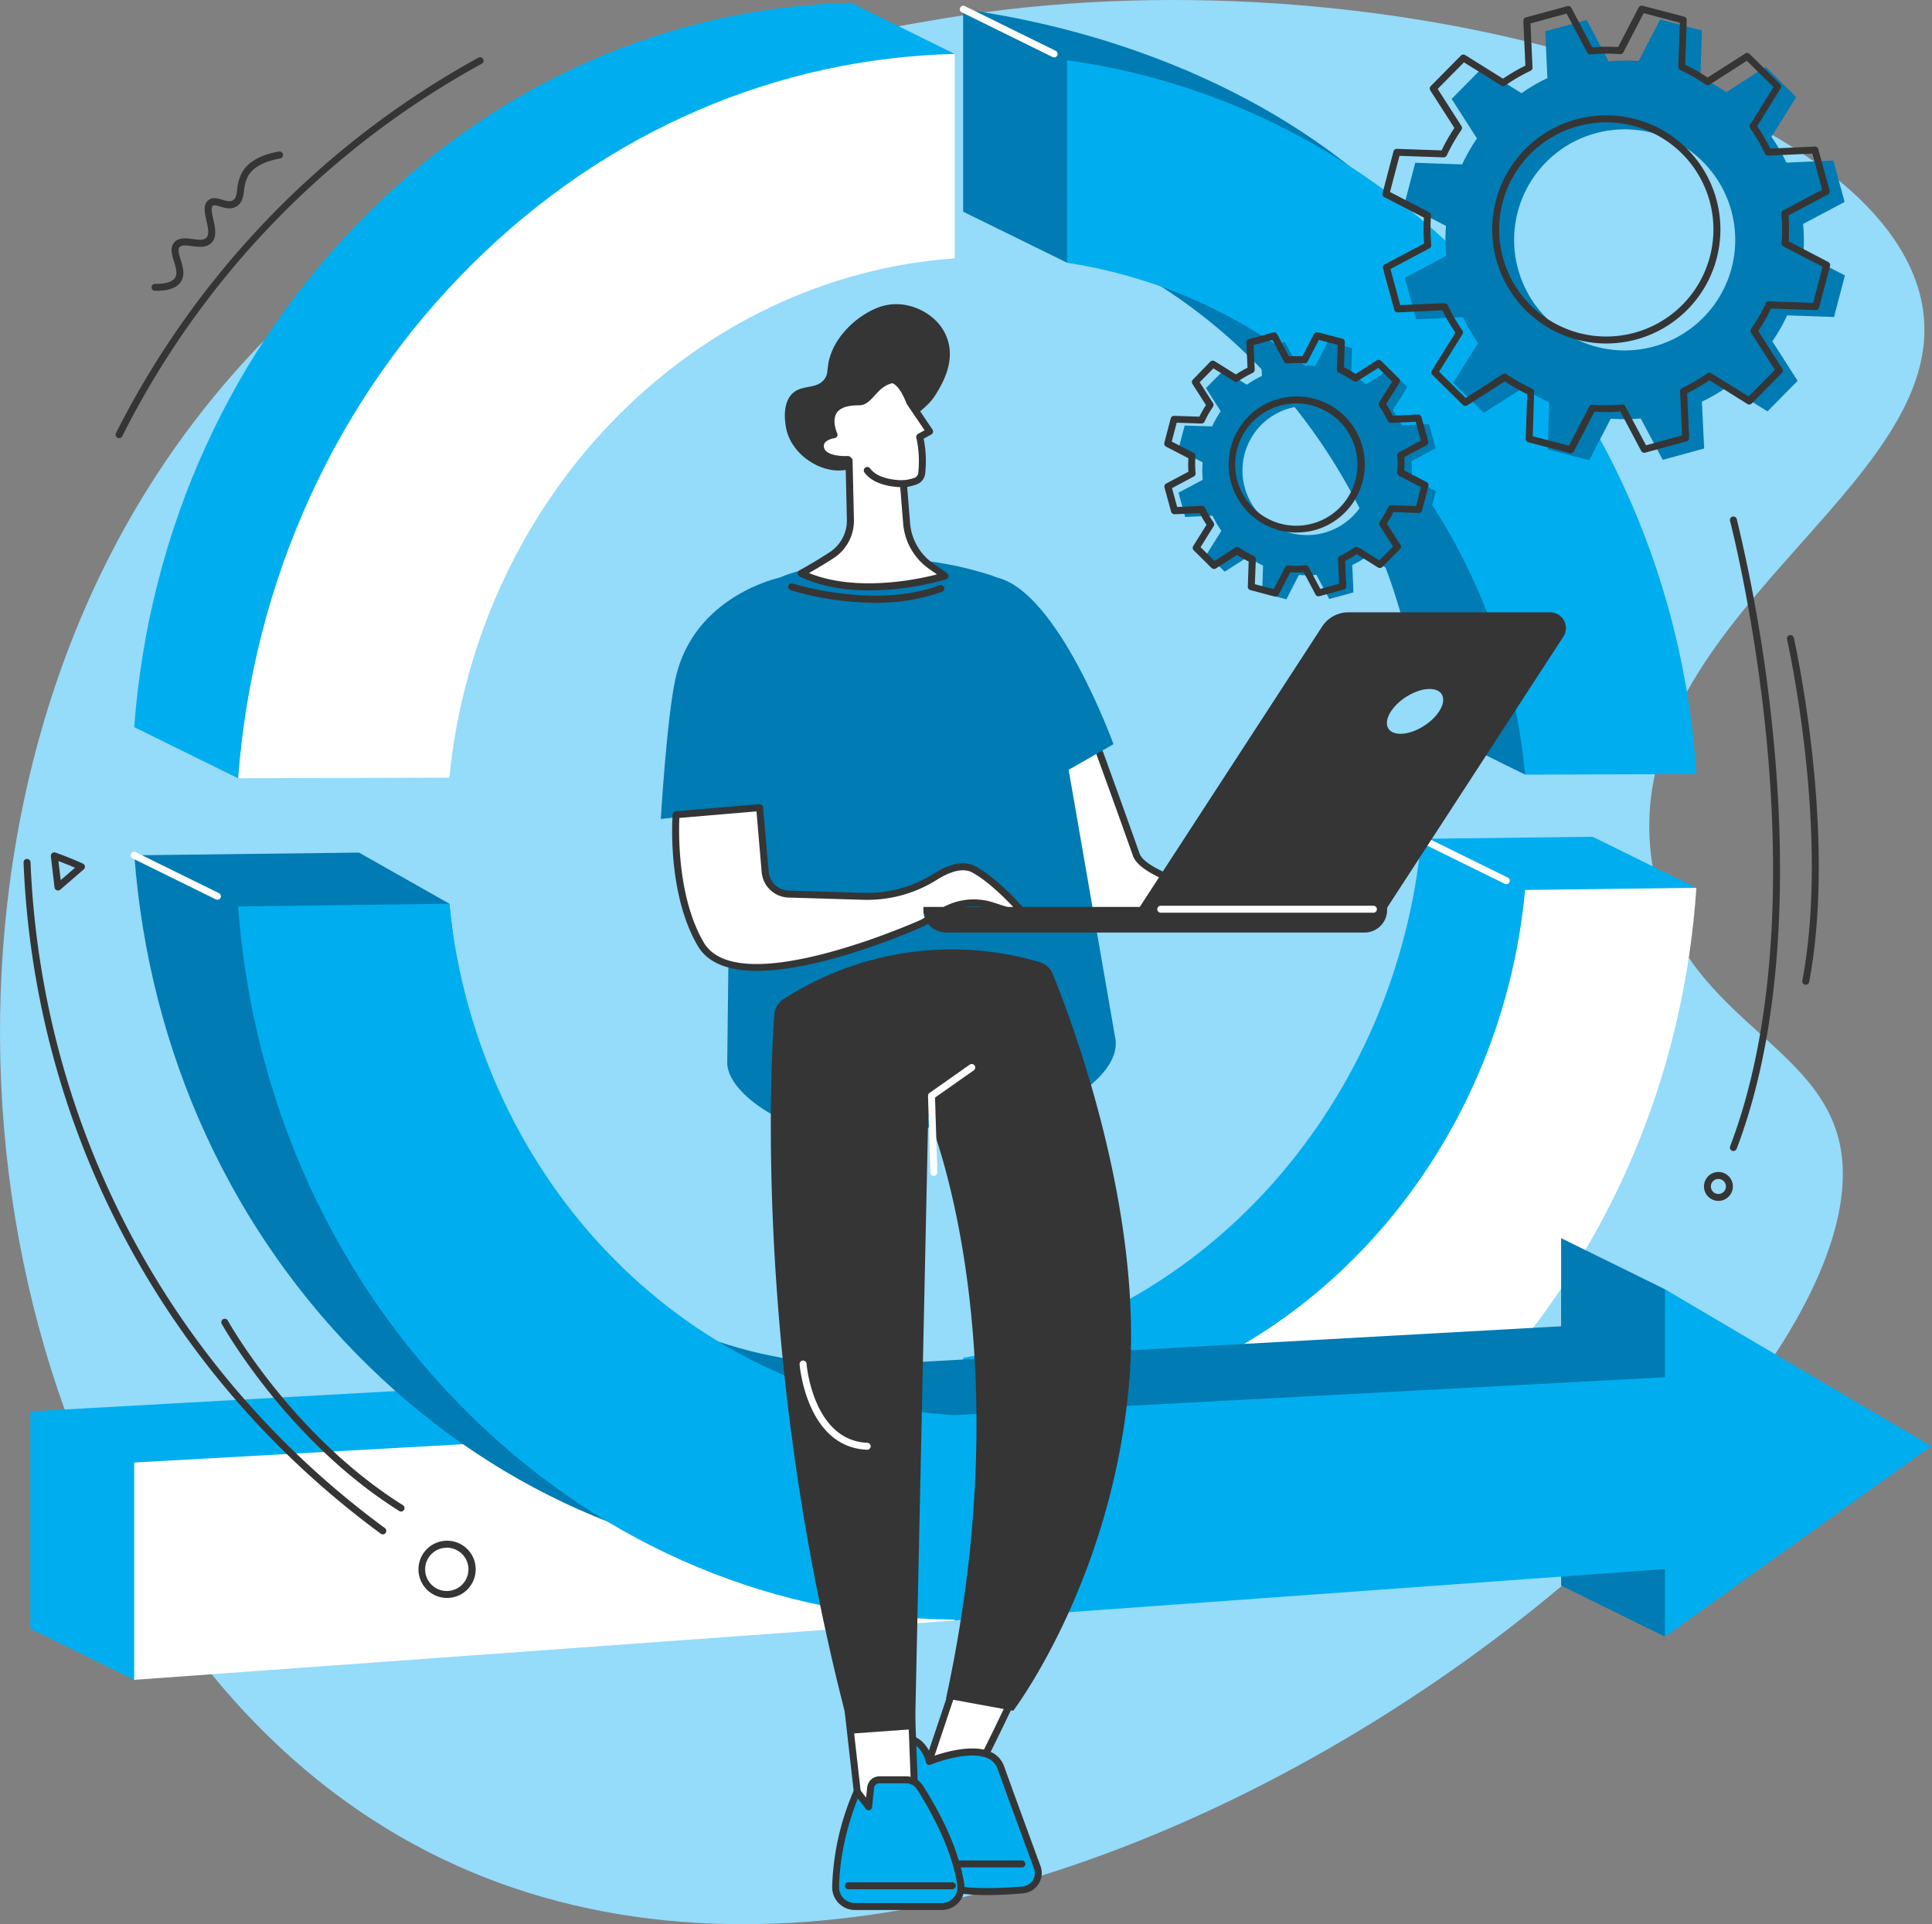 <svg width="512" height="510" fill="none" xmlns="http://www.w3.org/2000/svg"><rect width="100%" height="100%" fill="#808080" stroke="none"/><path d="M437.917 229.353c-10.446-64.929 79.879-99.978 71.534-148.274-9.628-55.731-144.784-95.272-259.097-76.242-34.299 5.715-163.445 27.214-222.083 144.102-56.591 112.82-25.74 271.037 70.361 333.324 154.229 99.954 400.779-96.322 389.363-176.631-4.277-30.072-43.485-35.215-50.078-76.279Z" fill="#95DBFA"/><path d="M242.243 414.736 35.564 445.243 8.043 431.688v-57.605l234.2-13.026v53.679ZM376.663 222.328c-6.409 69.047-56.377 126.682-121.417 137.552v53.679c44.911-6.913 85.545-30.108 116.132-65.999 28.499-33.377 78.202-112.224 78.202-112.224l-27.521-13.555-45.396.547Z" fill="#00AEEF"/><path d="m269.762 428.288-234.2 16.953v-57.605l234.2-13.027v53.679ZM404.17 235.884c-6.397 69.047-56.389 126.646-121.404 137.552v53.679c44.91-6.912 85.55-30.108 116.132-66.005 30.01-35.159 47.559-79.203 50.662-125.803l-45.39.577Z" fill="#fff"/><path d="M91.552 192.563c7.607-75.068 64.837-132.722 133.951-137.638l27.522-40.622L225.503.743c-47.11 1.136-92.168 20.325-127.708 55.49-36.352 35.94-58.294 84.071-62.233 136.49l27.522 13.555 28.468-13.715Z" fill="#00AEEF"/><path d="M378.229 63.705C347.623 28.312 300.157 8.631 255.246 2.456v53.648l27.522 13.518 8.485-2.685c46.809 21.598 80.242 69.28 85.41 124.821l27.521 13.555 17.887-13.678c-3.115-46.558-13.832-93.232-43.842-127.93ZM225.505 361.993c-69.095-3.828-98.804-47.509-106.411-122.461L95.13 225.978l-59.528.718C39.54 279.048 61.5 326.853 97.834 362.215c35.503 34.612 80.561 53.101 127.671 53.5v-53.722Z" fill="#007BB3"/><path d="M431.845 401.014 225.48 415.951v-53.962l206.365-11.471v50.496Z" fill="#007BB3"/><path d="M413.711 420.242v-92.076l27.521 13.555 43.037 28.031-43.037 64.045-27.521-13.555Z" fill="#007BB3"/><path d="M119.07 206.115c7.607-75.068 64.843-132.723 133.951-137.638V14.294c-47.104 1.13-92.138 20.326-127.672 55.492-36.333 35.933-58.293 84.069-62.232 136.489l55.953-.16Z" fill="#fff"/><path d="M282.766 69.651c65.015 9.875 115.007 66.718 121.404 135.66l45.408-.129c-3.072-46.551-20.652-90.325-50.662-125.017-30.6-35.387-71.24-57.98-116.15-64.192V69.65ZM253.002 375.084c-69.089-3.828-126.326-60.603-133.951-135.555l-55.965.725c3.939 52.352 25.9 100.157 62.232 135.519 35.565 34.612 80.598 53.101 127.684 53.5v-54.189ZM459.369 414.565l-206.365 14.938V375.08l206.365-11.011v50.496Z" fill="#00AEEF"/><path d="M441.234 433.795v-92.076l70.558 41.586-70.558 50.49Z" fill="#00AEEF"/><path d="M279.343 15.211a.9.9 0 0 1-.411-.098L254.839 3.248a.922.922 0 0 1 .811-1.653l24.099 11.865a.921.921 0 0 1-.406 1.751ZM57.617 238.472a.992.992 0 0 1-.412-.092l-22.047-10.864a.922.922 0 1 1 .811-1.653l22.053 10.858a.922.922 0 0 1-.405 1.751ZM399.18 234.354a.91.91 0 0 1-.406-.098l-22.538-11.097a.93.93 0 0 1-.465-.531.924.924 0 0 1 1.282-1.122l22.538 11.097a.92.92 0 0 1 .167 1.555.924.924 0 0 1-.578.196ZM355.95 244.995c0-.921-51.51-9.057-54.834-18.47-4.959-14.047-11.14-30.938-11.14-30.938l-12.855 8.123 8.283 40.419 70.546.866Z" fill="#fff"/><path d="m355.95 245.917-70.571-.867a.927.927 0 0 1-.891-.737l-8.282-40.413a.921.921 0 0 1 .411-.964l12.867-8.148a.905.905 0 0 1 .786-.098.929.929 0 0 1 .572.559c.061.166 6.237 17.051 11.14 30.944 2.335 6.611 33.15 13.174 46.305 15.976 8.603 1.843 8.603 1.843 8.603 2.802a.95.95 0 0 1-.277.651.913.913 0 0 1-.663.295Zm-69.803-2.704 61.636.762c-23.349-4.971-45.193-10.489-47.54-17.143-4.191-11.865-9.309-25.912-10.747-29.857l-11.361 7.177 8.012 39.061Z" fill="#353535"/><path d="M209.024 152.161c12.289-4.013 30.999-6.882 53.372.239a21.874 21.874 0 0 1 15.017 18.28l18.219 104.931c.903 7.656-9.297 15.03-16.474 17.764-7.502 2.845-18.845 5.53-34.907 5.53-17.205 0-29.727.996-36.714-2.058-5.794-2.52-14.519-8.664-14.814-14.993l1.265-107.855a21.892 21.892 0 0 1 15.036-21.838Z" fill="#007BB3"/><path d="M295.079 197.242s-14.544-40.29-30.864-44.167l8.301 57.071 22.563-12.904ZM175.121 217.071s1.592-26.963 3.926-37.378c4.916-21.917 27.651-26.618 27.651-26.618l.676 60.248-32.253 3.748Z" fill="#007BB3"/><path d="M231.891 159.763a79.98 79.98 0 0 1-22.409-3.355.925.925 0 0 1-.558-1.151.92.92 0 0 1 1.13-.601c.215.068 21.665 6.876 38.888.492a.935.935 0 0 1 .737-.002.923.923 0 0 1 .553.911.913.913 0 0 1-.34.652.929.929 0 0 1-.335.172 51.265 51.265 0 0 1-17.666 2.882Z" fill="#353535"/><path d="M179.177 215.942s-1.598 20.56 6.575 34.367c9.727 16.486 58.803-5.721 58.803-5.721l5.708-3.232a15.871 15.871 0 0 1 12.683-1.29l9.217 2.974s-7.614-9.125-14.09-12.621c-3.035-1.634-6.968-.086-10.292 2.022a34.019 34.019 0 0 1-19.202 5.118l-19.521-.584a6.453 6.453 0 0 1-6.243-5.899l-1.487-17.008-22.151 1.874Z" fill="#fff"/><path d="M200.628 257.313c-6.987 0-12.836-1.739-15.669-6.538-8.197-13.892-6.759-34.053-6.704-34.901a.927.927 0 0 1 .265-.579.927.927 0 0 1 .577-.269l22.121-1.874a.933.933 0 0 1 1.001.836l1.481 17.008a5.531 5.531 0 0 0 5.358 5.063l19.521.578a32.992 32.992 0 0 0 18.692-4.977c4.59-2.901 8.363-3.595 11.226-2.053 6.556 3.54 14.047 12.468 14.36 12.842a.922.922 0 0 1-.989 1.469l-9.217-2.974a14.989 14.989 0 0 0-11.951 1.229l-5.703 3.232-.079.037c-1.444.651-26.533 11.871-44.29 11.871Zm-20.591-40.517c-.172 3.859-.522 21.15 6.495 33.045 2.458 4.148 7.644 5.672 13.954 5.672 17.125 0 42.49-11.232 43.627-11.749l5.671-3.207a16.811 16.811 0 0 1 13.42-1.37l5.997 1.935c-2.704-2.925-7.429-7.644-11.589-9.886-2.783-1.506-6.63.245-9.364 1.978a34.694 34.694 0 0 1-19.736 5.266l-19.522-.584a7.373 7.373 0 0 1-7.14-6.759l-1.376-16.08-20.437 1.739Z" fill="#353535"/><path d="m254.484 442.069-10.636 31.743s11.582-.989 12.694-.774c1.112.215 14.661-28.947 14.661-28.947l-16.719-2.022Z" fill="#fff"/><path d="M243.848 474.739a.932.932 0 0 1-.878-1.229l10.642-31.712a.925.925 0 0 1 .983-.614l16.72 2.021a.912.912 0 0 1 .809.881.943.943 0 0 1-.084.422c-.037.073-3.435 7.373-6.925 14.569-7.374 15.164-7.828 15.078-8.75 14.894-.799-.117-7.755.387-12.443.786l-.074-.018Zm11.269-31.663-9.948 29.703c3.251-.27 9.18-.719 11.061-.676 1.634-2.101 8.891-17.162 13.598-27.245l-14.711-1.782Z" fill="#353535"/><path d="M246.279 466.834s15.976-6.557 18.956 1.677c3.767 10.446 9.647 26.422 9.647 26.422a4.473 4.473 0 0 1-.449 3.946 4.475 4.475 0 0 1-3.409 2.038c-5.85.474-14.569.848-18.637-.571-6.409-2.237-17.051-22.538-17.051-22.538l3.281-17.273s5.801-.817 7.662 6.299Z" fill="#00AEEF"/><path d="M261.599 502.283c-3.767 0-7.282-.265-9.512-1.051-6.679-2.341-17.125-22.151-17.568-22.993a.93.93 0 0 1-.092-.615l3.281-17.272a.923.923 0 0 1 .781-.737c.061 0 6.071-.775 8.387 5.997 2.728-.996 10.655-3.503 15.589-1.309a6.547 6.547 0 0 1 3.644 3.883c3.717 10.348 9.585 26.281 9.64 26.422a5.326 5.326 0 0 1-.54 4.756 5.401 5.401 0 0 1-4.111 2.458c-2.937.27-6.31.461-9.499.461Zm-25.298-24.616c3.073 5.758 11.497 20.105 16.394 21.826 2.98 1.044 9.463 1.229 18.256.528a3.568 3.568 0 0 0 2.711-1.618 3.573 3.573 0 0 0 .361-3.138c-.055-.153-5.924-16.092-9.647-26.421a4.692 4.692 0 0 0-2.655-2.821c-5.198-2.31-14.986 1.647-15.084 1.69a.914.914 0 0 1-.762 0 .902.902 0 0 1-.48-.614c-1.302-4.965-4.602-5.604-6.003-5.641l-3.091 16.209Z" fill="#353535"/><path d="M270.782 494.95h-16.399a.921.921 0 1 1 0-1.844h16.43a.925.925 0 0 1 .922.922.921.921 0 0 1-.922.922h-.031Z" fill="#353535"/><path d="m224.32 449.87 3.613 31.933 14.538-3.994-1.118-28.769-17.033.83Z" fill="#fff"/><path d="M227.962 482.72a.92.92 0 0 1-.916-.823l-3.613-31.952a.899.899 0 0 1 .209-.7.913.913 0 0 1 .657-.326l17.039-.823a.942.942 0 0 1 .67.239.92.92 0 0 1 .295.615l1.118 28.775a.913.913 0 0 1-.676.921l-14.538 3.988a.861.861 0 0 1-.245.086Zm-2.587-31.982 3.379 29.887 12.799-3.515-1.057-27.11-15.121.738Z" fill="#353535"/><path d="M226.561 505.328h23.005a5.112 5.112 0 0 0 3.862-1.763 5.1 5.1 0 0 0 1.189-4.075c-.768-5.198-3.269-13.819-10.771-25.672a4.491 4.491 0 0 0-3.785-2.083h-6.999a2.358 2.358 0 0 0-2.341 2.114l-.528 5.045-3.073-4.025a68.615 68.615 0 0 0-5.689 25.267 5.097 5.097 0 0 0 5.13 5.192Z" fill="#00AEEF"/><path d="M249.569 506.243h-23.005a6.032 6.032 0 0 1-6.028-6.144 68.689 68.689 0 0 1 5.782-25.641.922.922 0 0 1 1.567-.16l1.635 2.163.288-2.716a3.265 3.265 0 0 1 3.257-2.937h6.999a5.373 5.373 0 0 1 4.559 2.507c7.613 12.031 10.132 20.793 10.906 26.034a5.998 5.998 0 0 1-.175 2.559 6.02 6.02 0 0 1-5.785 4.335Zm-22.219-29.561c-1.413 3.459-4.792 12.799-4.989 23.46a4.18 4.18 0 0 0 2.566 3.933 4.205 4.205 0 0 0 1.619.325h23.005a4.173 4.173 0 0 0 4.135-4.781c-.743-5.063-3.201-13.561-10.636-25.315a3.576 3.576 0 0 0-3.005-1.653h-6.98a1.435 1.435 0 0 0-1.426 1.284l-.528 5.051a.924.924 0 0 1-1.213.779.921.921 0 0 1-.44-.318l-2.108-2.765Z" fill="#353535"/><path d="M252.387 500.745h-27.54a.92.92 0 0 1-.651-1.574.92.92 0 0 1 .651-.27h27.54a.921.921 0 1 1 0 1.844ZM278.961 258.113a5.348 5.348 0 0 0-3.342-3.073 82.002 82.002 0 0 0-67.971 9.795 5.359 5.359 0 0 0-2.458 4.135c-1.094 15.362-5.162 95.56 20.209 190.537l17.094-1.229 3.49-162.395s25.316 59.535 4.726 154.284l17.807 3.263s26.016-34.213 30.673-86.491c4.099-46.244-15.65-97.594-20.228-108.826Z" fill="#353535"/><path d="M229.757 384.245h-.037c-16.018-.688-17.819-22.446-17.819-22.661a.925.925 0 0 1 1.844-.141c0 .202 1.708 20.344 16.086 20.965a.924.924 0 0 1 .838.589.912.912 0 0 1-.016.705.91.91 0 0 1-.865.549l-.031-.006ZM247.47 311.673a.91.91 0 0 1-.921-.891l-.615-20.314a.914.914 0 0 1 .387-.78l10.655-7.496a.924.924 0 1 1 1.063 1.511l-10.249 7.208.614 19.816a.915.915 0 0 1-.546.867.925.925 0 0 1-.351.079h-.037Z" fill="#fff"/><path d="M238.41 113.631c6.501-5.592 7.988-6.354 9.875-9.555 1.542-2.612 4.989-8.449 2.654-14.612-2.015-5.333-7.582-8.553-12.701-8.83-4.596-.245-7.957 1.93-9.733 3.073-.774.497-7.613 5.063-8.964 12.516-.369 2.028-.093 2.956-1.014 4.221-2.083 2.858-5.844 1.401-8.443 3.767-3.275 2.98-1.757 9.321-1.634 9.831 1.708 6.759 9.014 11.245 14.968 10.618 3.435-.368 3.066-.78 14.992-11.029Z" fill="#353535"/><path d="M220.491 147.077a10.974 10.974 0 0 0 4.916-9.408l-.357-15.631-.319-.301s-6.261.417-7.171-2.772c-.909-3.189 3.515-3.797 3.515-3.797s-4.185-8.805 6.636-8.701c2.906 0 3.945-4.786 8.713-5.868 0 0 2.353-.196 4.744 5.985l5.235 7.742-2.618 1.438c.71 3.16.889 6.416.529 9.635a2.553 2.553 0 0 1-1.745 2.132c-1 .325-2.029.55-3.073.67l.842 10.445a15.465 15.465 0 0 0 6.532 11.392l3.637 2.55s-22.12 6.999-38.096-.614c-.074.006 4.209-2.335 8.08-4.897Z" fill="#fff"/><path d="M230.348 156.488c-6.04 0-12.59-.898-18.434-3.687a.92.92 0 0 1-.4-1.292.914.914 0 0 1 .357-.349c.043 0 4.301-2.353 8.086-4.86a9.999 9.999 0 0 0 4.474-8.602l-.344-15.005c-1.844.03-6.544-.228-7.466-3.46a3.313 3.313 0 0 1 .35-2.82 5.126 5.126 0 0 1 2.814-1.893c-.448-1.413-.952-3.975.369-6.052 1.26-1.966 3.785-2.931 7.509-2.913.885 0 1.628-.737 2.74-1.96 1.309-1.444 2.943-3.244 5.764-3.883h.123c.51-.05 3.146.067 5.647 6.47l5.173 7.656a.894.894 0 0 1 .147.353.904.904 0 0 1-.466.974l-2.016 1.106c.612 3.048.747 6.172.4 9.26a3.482 3.482 0 0 1-2.378 2.907c-.781.261-1.58.467-2.39.614l.774 9.598a14.453 14.453 0 0 0 6.144 10.71l3.632 2.55a.92.92 0 0 1 .176 1.351.924.924 0 0 1-.41.283 74.687 74.687 0 0 1-20.375 2.944Zm-15.976-4.603c12.615 5.088 28.572 1.739 33.93.357l-2.04-1.432a16.29 16.29 0 0 1-6.918-12.068l-.842-10.446a.92.92 0 0 1 .811-.989 14.849 14.849 0 0 0 2.919-.614 1.62 1.62 0 0 0 1.112-1.358 28.458 28.458 0 0 0-.51-9.334.929.929 0 0 1 .454-1.008l1.733-.946-4.67-6.906a1.421 1.421 0 0 1-.098-.185c-1.843-4.713-3.496-5.315-3.816-5.382-2.169.534-3.441 1.935-4.67 3.293s-2.359 2.556-4.117 2.562c-3.041-.03-5.044.664-5.941 2.065-1.328 2.083.129 5.284.147 5.321.065.129.1.271.1.415a.923.923 0 0 1-.1.415.939.939 0 0 1-.682.479c-.547.074-2.077.467-2.636 1.327a1.495 1.495 0 0 0-.123 1.303c.578 2.021 4.793 2.206 6.225 2.107a.916.916 0 0 1 .694.252l.313.283a.932.932 0 0 1 .295.657l.357 15.632a11.833 11.833 0 0 1-5.303 10.2c-2.403 1.555-4.983 3.072-6.599 4h-.025Z" fill="#353535"/><path d="M239.443 128.198s-6.863.24-9.591-3.49l9.591 3.49Z" fill="#fff"/><path d="M239.159 129.134c-1.45 0-7.373-.234-10.052-3.878a.924.924 0 1 1 1.493-1.087c2.396 3.293 8.75 3.115 8.811 3.115a.903.903 0 0 1 .665.244.927.927 0 0 1-.603 1.6l-.314.006ZM367.378 240.923h-65.679l48.684-74.871a8.35 8.35 0 0 1 7.017-3.76h53.298a4.171 4.171 0 0 1 3.637 6.402l-46.957 72.229Z" fill="#353535"/><path d="M381.385 188.551c-2.132 3.281-6.722 5.942-10.249 5.942s-4.657-2.661-2.519-5.942 6.722-5.942 10.249-5.942 4.652 2.661 2.519 5.942Z" fill="#95DBFA"/><path d="M244.709 240.387H367.6v.786a5.996 5.996 0 0 1-5.997 5.997H250.7a5.998 5.998 0 0 1-5.997-5.997v-.786h.006Z" fill="#353535"/><path d="M363.967 241.912h-56.401a.923.923 0 0 1 0-1.844h56.401a.921.921 0 1 1 0 1.844Z" fill="#fff"/><path d="m380.46 118.818-1.757-6.415-7.257.332a27.971 27.971 0 0 0-2.335-4.007l3.841-6.144-4.726-4.676-6.144 3.914a27.936 27.936 0 0 0-4.019-2.292l.252-7.263-6.415-1.696-3.342 6.44a27.802 27.802 0 0 0-4.633.037l-3.417-6.415-6.415 1.757.332 7.257a27.468 27.468 0 0 0-4.006 2.329l-6.145-3.84-4.682 4.731 3.914 6.144a27.946 27.946 0 0 0-2.292 4.019l-7.263-.246-1.689 6.421 6.439 3.336a27.888 27.888 0 0 0 .037 4.633l-6.415 3.417 1.758 6.433 7.256-.332a27.586 27.586 0 0 0 2.335 4.007l-3.846 6.144 4.731 4.676 6.145-3.914a28.244 28.244 0 0 0 4.024 2.292l-.252 7.263 6.434 1.683 3.318-6.457c1.542.121 3.092.111 4.633-.031l3.41 6.409 6.415-1.758-.326-7.256a27.053 27.053 0 0 0 4-2.329l6.145 3.84 4.676-4.731-3.914-6.145a27.315 27.315 0 0 0 2.292-4.018l7.263.252 1.689-6.44-6.445-3.336a27.151 27.151 0 0 0 0-4.633l6.396-3.392Zm-29.549 22.397a17.132 17.132 0 0 1-18.052-6.018 17.13 17.13 0 0 1-1.348-18.98 17.123 17.123 0 0 1 31.394 3.959 17.112 17.112 0 0 1-1.638 13.005 17.105 17.105 0 0 1-10.356 8.034Z" fill="#007BB3"/><path d="M338.034 158.135a1.02 1.02 0 0 1-.233-.031l-6.434-1.689a.92.92 0 0 1-.688-.922l.234-6.661a29.143 29.143 0 0 1-3.072-1.757l-5.617 3.588a.923.923 0 0 1-1.143-.123l-4.731-4.676a.924.924 0 0 1-.135-1.143l3.527-5.646a27.492 27.492 0 0 1-1.794-3.073l-6.655.301a.916.916 0 0 1-.928-.675l-1.757-6.415a.917.917 0 0 1 .455-1.057l5.88-3.128a27.615 27.615 0 0 1 0-3.57l-5.911-3.072a.92.92 0 0 1-.467-1.051l1.69-6.433a.906.906 0 0 1 .921-.688l6.661.227a29.9 29.9 0 0 1 1.758-3.072l-3.589-5.61a.92.92 0 0 1 .123-1.143l4.615-4.756a.919.919 0 0 1 1.142-.135l5.647 3.52a28.728 28.728 0 0 1 3.073-1.788l-.302-6.654a.928.928 0 0 1 .676-.934l6.415-1.757a.928.928 0 0 1 1.057.46l3.128 5.875a28.791 28.791 0 0 1 3.564 0l3.072-5.905a.923.923 0 0 1 1.051-.467l6.433 1.683a.927.927 0 0 1 .688.928l-.227 6.655a28.986 28.986 0 0 1 3.072 1.763l5.61-3.588a.921.921 0 0 1 1.149.123l4.725 4.676a.918.918 0 0 1 .135 1.143l-3.52 5.64c.66.986 1.257 2.012 1.788 3.073l6.654-.301a.922.922 0 0 1 .934.675l1.794 6.415a.924.924 0 0 1-.46 1.057l-5.875 3.128a29.844 29.844 0 0 1 0 3.564l5.905 3.072a.928.928 0 0 1 .467 1.057l-1.683 6.433a.903.903 0 0 1-.928.688l-6.642-.245a29.583 29.583 0 0 1-1.764 3.072l3.607 5.616a.912.912 0 0 1-.123 1.143l-4.676 4.731a.924.924 0 0 1-1.143.135l-5.641-3.527a28.212 28.212 0 0 1-3.072 1.795l.307 6.654a.92.92 0 0 1-.682.928l-6.415 1.757a.915.915 0 0 1-1.056-.454l-3.128-5.881a27.523 27.523 0 0 1-3.564 0l-3.072 5.911a.936.936 0 0 1-.83.541Zm-5.487-3.287 5.008 1.309 3.005-5.789a.914.914 0 0 1 .891-.491c1.489.113 2.986.101 4.473-.037a.928.928 0 0 1 .522.107c.159.087.29.218.375.378l3.072 5.764 4.99-1.364-.295-6.526a.91.91 0 0 1 .528-.872 26.8 26.8 0 0 0 3.871-2.255.925.925 0 0 1 1.014 0l5.53 3.453 3.644-3.687-3.521-5.499a.925.925 0 0 1 0-1.014 27.623 27.623 0 0 0 2.218-3.89.902.902 0 0 1 .867-.534l6.525.227 1.315-5.008-5.788-3.004a.922.922 0 0 1-.498-.891 26.595 26.595 0 0 0 0-4.48.896.896 0 0 1 .486-.891l5.763-3.072-1.37-4.989-6.519.295a.926.926 0 0 1-.879-.529 26.429 26.429 0 0 0-2.249-3.865.917.917 0 0 1-.031-1.02l3.454-5.53-3.687-3.643-5.53 3.52a.934.934 0 0 1-1.02 0 27.679 27.679 0 0 0-3.89-2.218.92.92 0 0 1-.534-.866l.227-6.526-5.008-1.315-2.955 5.72a.933.933 0 0 1-.891.499 26.616 26.616 0 0 0-4.48 0 .901.901 0 0 1-.897-.486l-3.072-5.763-4.996 1.37.295 6.52a.916.916 0 0 1-.522.878 26.681 26.681 0 0 0-3.871 2.249.926.926 0 0 1-1.02 0l-5.53-3.453-3.638 3.686 3.515 5.5a.908.908 0 0 1 0 1.02 26.944 26.944 0 0 0-2.212 3.889.938.938 0 0 1-.873.535l-6.525-.228-1.309 5.008 5.788 2.999a.918.918 0 0 1 .492.891 26.585 26.585 0 0 0 .037 4.479.925.925 0 0 1-.486.897l-5.763 3.073 1.364 4.995 6.525-.295a.921.921 0 0 1 .873.522 26.052 26.052 0 0 0 2.255 3.871.933.933 0 0 1 0 1.02l-3.453 5.531 3.686 3.637 5.531-3.515a.91.91 0 0 1 1.013 0 27 27 0 0 0 3.89 2.213.924.924 0 0 1 .534.872l-.264 6.618Zm11.005-13.696a18.045 18.045 0 0 1-17.919-16.926 18.038 18.038 0 0 1 15.694-19.006 18.042 18.042 0 0 1 20.01 14.393 18.043 18.043 0 0 1-13.029 20.924 17.915 17.915 0 0 1-4.756.59v.025Zm0-34.256c-1.454.013-2.901.22-4.301.614a16.216 16.216 0 0 0-9.798 7.604 16.195 16.195 0 0 0-1.551 12.304 16.208 16.208 0 0 0 13.602 11.798 16.205 16.205 0 0 0 12.708-28.265 16.213 16.213 0 0 0-10.654-4.025l-.006-.03Z" fill="#353535"/><path d="m488.843 53.522-3.005-10.98-12.418.565a46.966 46.966 0 0 0-3.976-6.851l6.575-10.532-8.093-7.988-10.445 6.698a47.901 47.901 0 0 0-6.882-3.92l.43-12.43-11.079-2.907-5.714 11.023a46.9 46.9 0 0 0-7.933.062L420.49 5.287l-10.98 3.005.565 12.418a46.111 46.111 0 0 0-6.851 3.994l-10.538-6.58-7.988 8.092 6.71 10.476a47.89 47.89 0 0 0-3.92 6.882l-12.43-.43-2.882 11.011 11.023 5.715a46.905 46.905 0 0 0 .055 7.932L372.28 73.64l3.005 10.98 12.418-.564a47.067 47.067 0 0 0 3.994 6.857l-6.575 10.532 8.093 7.987 10.482-6.685a47.467 47.467 0 0 0 6.876 3.92l-.424 12.431 11.005 2.888 5.715-11.024c2.641.201 5.294.18 7.932-.061l5.844 10.974 10.974-3.004-.609-12.419a46.382 46.382 0 0 0 6.858-3.994l10.532 6.581 7.987-8.092-6.703-10.477a47.916 47.916 0 0 0 3.926-6.881l12.424.43 2.888-11.011-11.023-5.715a46.905 46.905 0 0 0-.061-7.933l11.005-5.837ZM438.291 91.84a29.296 29.296 0 0 1-33.185-42.77 29.297 29.297 0 0 1 53.708 6.775 29.292 29.292 0 0 1-20.523 35.995Z" fill="#007BB3"/><path d="M416.262 120.131a.735.735 0 0 1-.233-.03l-11.011-2.882a.924.924 0 0 1-.688-.928l.405-11.816a48.977 48.977 0 0 1-5.948-3.398l-9.966 6.372a.931.931 0 0 1-1.149-.117l-8.093-7.988a.93.93 0 0 1-.129-1.142l6.249-10.022a48.27 48.27 0 0 1-3.447-5.93l-11.816.541a.909.909 0 0 1-.928-.682l-3.01-10.974a.924.924 0 0 1 .46-1.057l10.446-5.53a48.378 48.378 0 0 1-.049-6.864l-10.495-5.45a.923.923 0 0 1-.467-1.05l2.894-11.042a.902.902 0 0 1 .928-.689l11.822.406a48.703 48.703 0 0 1 3.392-5.948l-6.384-9.942a.914.914 0 0 1 .117-1.143l7.987-8.092a.924.924 0 0 1 1.143-.135l10.022 6.255a47.42 47.42 0 0 1 5.93-3.453l-.547-11.866a.918.918 0 0 1 .682-.927l10.992-2.98a.916.916 0 0 1 1.057.454l5.53 10.446a49.176 49.176 0 0 1 6.858-.055l5.438-10.483a.919.919 0 0 1 1.05-.467l11.011 2.888a.92.92 0 0 1 .689.922l-.406 11.822a49.012 49.012 0 0 1 5.948 3.392l9.966-6.372a.912.912 0 0 1 1.143.123l8.093 7.987a.924.924 0 0 1 .135 1.143l-6.218 10.028a47.602 47.602 0 0 1 3.453 5.93l11.816-.535a.903.903 0 0 1 .928.676l3.004 10.98a.92.92 0 0 1-.454 1.057l-10.446 5.53c.181 2.284.199 4.578.055 6.864l10.489 5.48a.918.918 0 0 1 .467 1.052l-2.888 11.01a.924.924 0 0 1-.922.689l-11.822-.406a49.01 49.01 0 0 1-3.392 5.954l6.372 9.967a.917.917 0 0 1-.123 1.15l-7.987 8.091a.92.92 0 0 1-1.143.129l-10.034-6.298a49.05 49.05 0 0 1-5.93 3.453l.535 11.81a.91.91 0 0 1-.676.928l-10.981 3.011a.928.928 0 0 1-1.056-.461l-5.531-10.446a48.222 48.222 0 0 1-6.863.049l-5.432 10.483a.901.901 0 0 1-.343.388.906.906 0 0 1-.499.14Zm-10.064-4.51 9.585 2.513 5.377-10.372a.914.914 0 0 1 .884-.491 47.1 47.1 0 0 0 7.779-.055.921.921 0 0 1 .898.479l5.493 10.329 9.555-2.618-.529-11.674a.921.921 0 0 1 .522-.873 46.526 46.526 0 0 0 6.723-3.926.918.918 0 0 1 1.013 0l9.912 6.144 6.968-7.041-6.305-9.832a.923.923 0 0 1 0-1.013 47.301 47.301 0 0 0 3.847-6.76.897.897 0 0 1 .909-.546l11.675.399 2.513-9.586-10.372-5.37a.924.924 0 0 1-.498-.89 45.72 45.72 0 0 0-.055-7.78.933.933 0 0 1 .485-.897l10.323-5.493-2.611-9.555-11.675.529a.921.921 0 0 1-.872-.523 46.559 46.559 0 0 0-3.915-6.722.914.914 0 0 1 0-1.014l6.182-9.911-7.085-6.956-9.831 6.305a.935.935 0 0 1-1.02 0 47.164 47.164 0 0 0-6.759-3.847.914.914 0 0 1-.535-.866l.406-11.675-9.598-2.544-5.376 10.366a.927.927 0 0 1-.885.498 45.719 45.719 0 0 0-7.779.055.934.934 0 0 1-.897-.485L415.156 3.6l-9.554 2.617.528 11.675a.922.922 0 0 1-.522.873 46.487 46.487 0 0 0-6.722 3.914.936.936 0 0 1-1.02 0l-9.905-6.15-6.968 7.04 6.304 9.832a.933.933 0 0 1 0 1.02 46.942 46.942 0 0 0-3.877 6.753.923.923 0 0 1-.867.535l-11.674-.406-2.513 9.585 10.372 5.377a.92.92 0 0 1 .491.89 46.273 46.273 0 0 0 .062 7.774.935.935 0 0 1-.486.897l-10.323 5.493 2.612 9.555 11.674-.529a.93.93 0 0 1 .873.523 45.843 45.843 0 0 0 3.914 6.722.933.933 0 0 1 0 1.02l-6.181 9.905 7.041 6.968 9.832-6.305a.93.93 0 0 1 1.02 0 46.527 46.527 0 0 0 6.759 3.847.932.932 0 0 1 .534.866l-.362 11.73Zm19.496-24.578a30.234 30.234 0 0 1-30.173-28.214 30.236 30.236 0 1 1 55.926 13.815 30.236 30.236 0 0 1-17.765 13.324 30.282 30.282 0 0 1-7.988 1.069v.006Zm0-58.613a28.384 28.384 0 0 0-28.15 32.164 28.38 28.38 0 0 0 23.657 24.245c3.998.638 8.086.413 11.99-.66a28.385 28.385 0 0 0 20.632-31.158 28.38 28.38 0 0 0-28.135-24.597l.006.006ZM31.56 116.131a.92.92 0 0 1-.836-1.321 233.495 233.495 0 0 1 96.088-99.542.924.924 0 0 1 1.225.38.918.918 0 0 1-.34 1.236 230.255 230.255 0 0 0-95.308 98.756.93.93 0 0 1-.83.491ZM101.441 406.676a.885.885 0 0 1-.541-.178C43.627 364.37 9.131 299.558 6.243 228.619a.924.924 0 0 1 1.545-.72.92.92 0 0 1 .298.64C10.95 298.919 45.175 363.24 102 405.011a.924.924 0 0 1 .331 1.031.924.924 0 0 1-.878.634h-.012ZM459.366 305.072a.926.926 0 0 1-.86-1.253c13.26-34.834 12.547-78.036 9.616-108.145-3.177-32.664-9.579-57.371-9.647-57.617a.93.93 0 0 1 .336-.97.936.936 0 0 1 .685-.179.931.931 0 0 1 .61.358.912.912 0 0 1 .157.324 415.636 415.636 0 0 1 9.696 57.906c2.95 30.318 3.656 73.833-9.726 108.999a.928.928 0 0 1-.867.577ZM118.487 423.531a7.578 7.578 0 0 1-7.443-9.06 7.576 7.576 0 0 1 5.959-5.959 7.578 7.578 0 0 1 9.06 7.443 7.58 7.58 0 0 1-7.576 7.576Zm0-13.315a5.739 5.739 0 1 0-.013 11.477 5.739 5.739 0 0 0 .013-11.477ZM455.392 318.293a3.819 3.819 0 0 1-3.476-2.245 3.829 3.829 0 1 1 7.212-2.465c.115.489.132.995.049 1.49a3.836 3.836 0 0 1-3.785 3.22Zm0-5.813a1.978 1.978 0 0 0-1.622 3.14 1.984 1.984 0 0 0 1.683.84 1.994 1.994 0 0 0 1.929-1.86 1.992 1.992 0 0 0-1.67-2.096 3.417 3.417 0 0 0-.32-.006v-.018ZM15.361 236.025a.922.922 0 0 1-.916-.811l-.97-8.271a.92.92 0 0 1 .338-.823.9.9 0 0 1 .884-.148 96.242 96.242 0 0 1 7.263 2.919.914.914 0 0 1 .535.706.937.937 0 0 1-.307.83l-6.212 5.376a.905.905 0 0 1-.615.222Zm.117-7.81.614 5.057 3.798-3.281a116.188 116.188 0 0 0-4.418-1.776h.006ZM41.383 77.075h-.301a.922.922 0 0 1 0-1.844c2.783.044 4.62-.522 5.315-1.622.694-1.1.203-2.71-.283-4.264-.553-1.794-1.13-3.65.037-5.057 1.168-1.407 3.177-1.167 4.916-.934 1.517.197 2.95.387 3.644-.356.817-.873.393-2.728 0-4.523-.468-2.077-.953-4.221.491-5.4 1.112-.916 2.458-.505 3.687-.142 1.057.32 2.058.614 2.85.141.794-.473.904-1.34 1.113-2.875.13-1.575.573-3.109 1.303-4.51 1.603-2.802 4.915-4.67 9.788-5.53a.937.937 0 0 1 .332 1.843c-4.338.78-7.202 2.347-8.523 4.651a10.08 10.08 0 0 0-1.075 3.84c-.221 1.616-.449 3.282-1.985 4.21-1.536.927-3.072.43-4.338.043-1.001-.302-1.64-.467-1.966-.197-.565.46-.19 2.114.135 3.57.485 2.157 1.038 4.602-.442 6.188-1.34 1.437-3.404 1.16-5.23.921-1.413-.184-2.752-.362-3.28.283-.529.645-.123 1.948.307 3.336.577 1.844 1.229 3.976.074 5.8-1.027 1.617-3.19 2.428-6.57 2.428Z" fill="#353535"/><path d="M106.3 400.628a.911.911 0 0 1-.492-.141c-29.758-18.636-46.821-49.218-47.012-49.525a.92.92 0 0 1 1.385-1.188.907.907 0 0 1 .225.297c.172.307 17.039 30.477 46.385 48.874a.92.92 0 0 1-.491 1.683ZM478.549 261a.824.824 0 0 1-.172 0 .928.928 0 0 1-.737-1.075c7.416-39.467-3.945-89.969-4.062-90.473a.92.92 0 0 1 .694-1.106.923.923 0 0 1 1.106.695c.117.51 11.558 51.381 4.074 91.222a.913.913 0 0 1-.903.737Z" fill="#353535"/></svg>